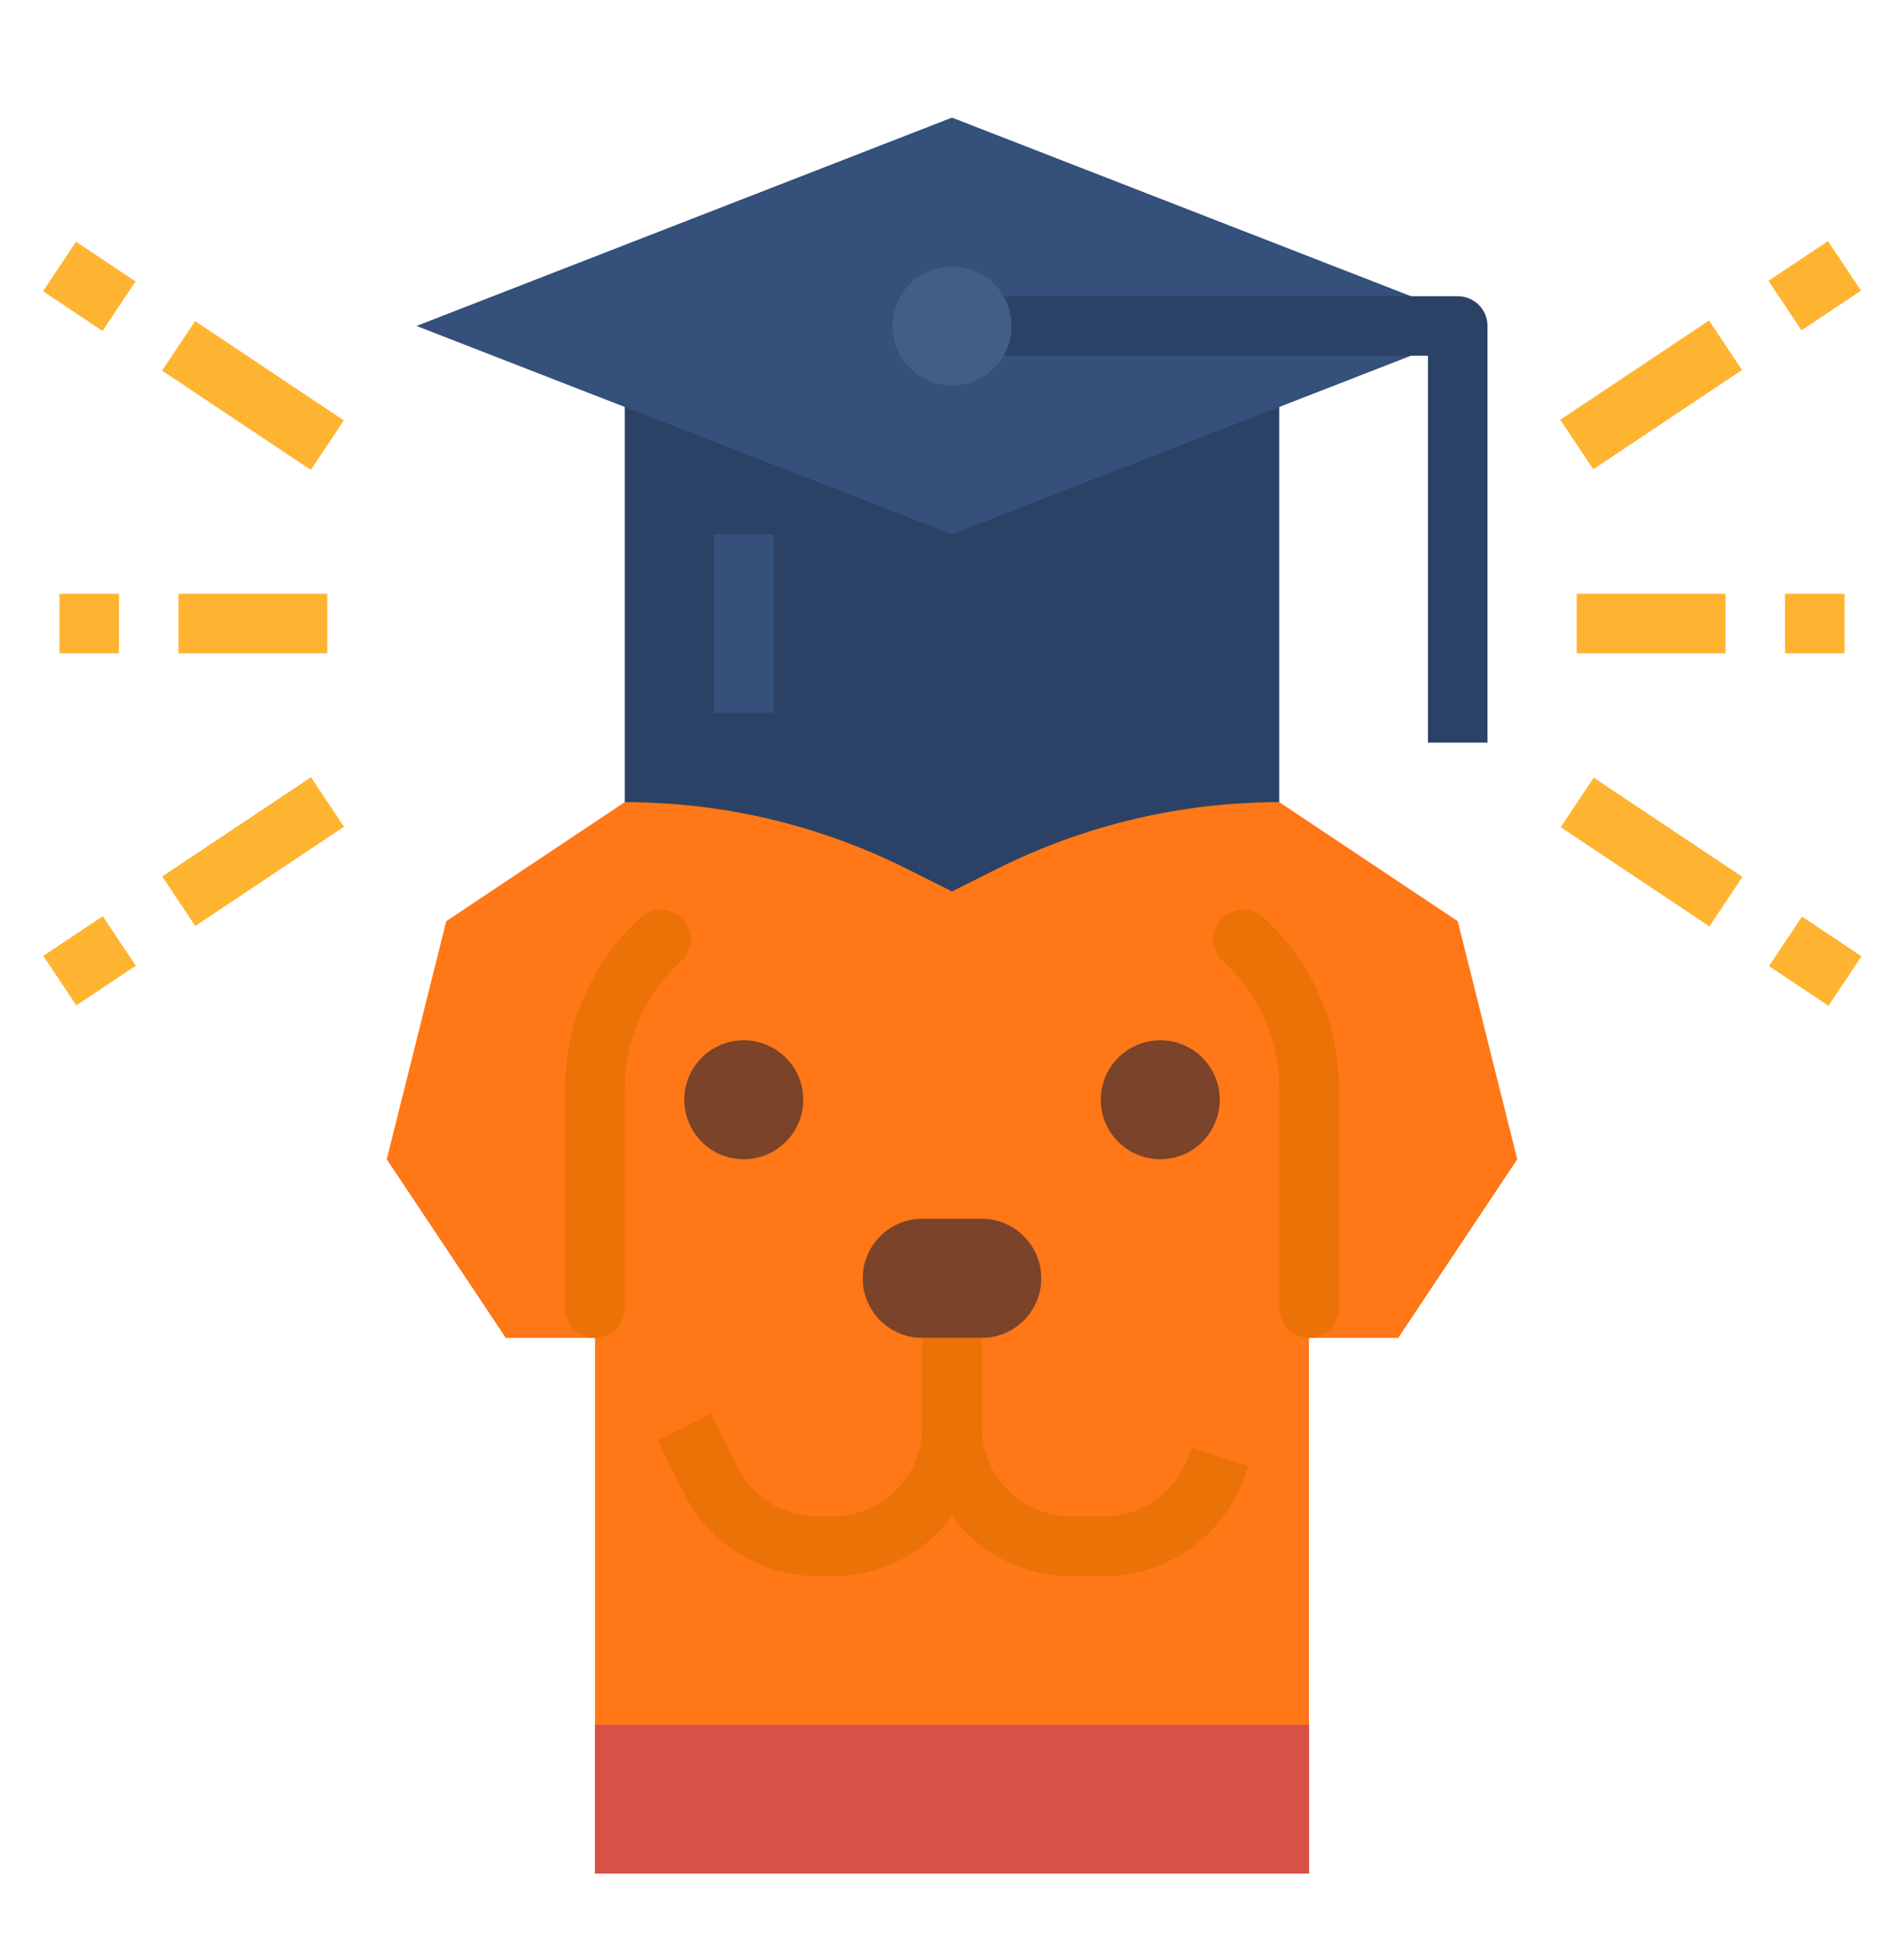 <svg width="40" height="41" viewBox="0 0 40 41" fill="none" xmlns="http://www.w3.org/2000/svg">
<path d="M27.5 39.345V28.095H29.375L31.875 24.345L30.625 19.345L26.875 16.845H13.125L9.375 19.345L8.125 24.345L10.625 28.095H12.5V39.345" fill="#FF7717"/>
<path d="M26.875 16.845C24.82 16.845 22.793 17.323 20.955 18.242L20 18.72L19.045 18.242C17.207 17.323 15.18 16.845 13.125 16.845V6.845H26.875V16.845Z" fill="#2B4266"/>
<path d="M8.75 6.845L20 2.47L31.25 6.845L20 11.22L8.75 6.845Z" fill="#34507B"/>
<path d="M31.25 15.595H30V7.47H20V6.22H30.625C30.791 6.22 30.95 6.286 31.067 6.403C31.184 6.52 31.25 6.679 31.25 6.845V15.595Z" fill="#2B4266"/>
<path d="M20 8.095C19.753 8.095 19.511 8.021 19.305 7.884C19.1 7.747 18.94 7.551 18.845 7.323C18.75 7.095 18.726 6.843 18.774 6.601C18.822 6.358 18.941 6.136 19.116 5.961C19.291 5.786 19.514 5.667 19.756 5.619C19.999 5.57 20.25 5.595 20.478 5.69C20.707 5.784 20.902 5.945 21.039 6.15C21.177 6.356 21.25 6.597 21.25 6.845C21.25 7.176 21.118 7.494 20.884 7.728C20.649 7.962 20.331 8.094 20 8.095Z" fill="#415E89"/>
<path d="M12.5 28.095C12.335 28.095 12.175 28.029 12.058 27.912C11.941 27.794 11.875 27.636 11.875 27.47V22.848C11.874 22.173 12.016 21.504 12.29 20.887C12.563 20.269 12.964 19.716 13.465 19.263C13.532 19.203 13.611 19.159 13.696 19.132C13.782 19.106 13.872 19.098 13.961 19.11C14.05 19.121 14.135 19.151 14.211 19.199C14.287 19.246 14.352 19.309 14.401 19.384C14.484 19.507 14.52 19.656 14.503 19.804C14.485 19.951 14.415 20.088 14.306 20.188C13.934 20.524 13.636 20.935 13.433 21.393C13.229 21.851 13.125 22.347 13.125 22.848V27.47C13.125 27.636 13.059 27.794 12.942 27.912C12.825 28.029 12.666 28.095 12.5 28.095Z" fill="#EA7206"/>
<path d="M27.5 28.095C27.334 28.095 27.175 28.029 27.058 27.912C26.941 27.794 26.875 27.635 26.875 27.47V22.848C26.876 22.347 26.771 21.851 26.568 21.393C26.364 20.934 26.067 20.524 25.695 20.188C25.585 20.088 25.515 19.951 25.498 19.804C25.48 19.656 25.516 19.507 25.599 19.384C25.649 19.309 25.714 19.246 25.79 19.199C25.866 19.151 25.951 19.121 26.04 19.11C26.128 19.098 26.219 19.106 26.304 19.132C26.39 19.159 26.468 19.203 26.535 19.263C27.036 19.716 27.437 20.269 27.711 20.887C27.985 21.504 28.126 22.172 28.125 22.848V27.47C28.125 27.635 28.059 27.794 27.942 27.912C27.825 28.029 27.666 28.095 27.5 28.095Z" fill="#EA7206"/>
<path d="M15.788 24.334C15.529 24.368 15.266 24.32 15.036 24.197C14.805 24.074 14.62 23.882 14.504 23.648C14.389 23.413 14.349 23.149 14.392 22.891C14.434 22.634 14.557 22.396 14.741 22.211C14.926 22.026 15.164 21.904 15.421 21.862C15.679 21.819 15.944 21.858 16.178 21.974C16.412 22.089 16.604 22.275 16.727 22.505C16.851 22.736 16.899 22.999 16.865 23.258C16.828 23.531 16.703 23.784 16.509 23.979C16.314 24.173 16.061 24.298 15.788 24.334Z" fill="#7A432A"/>
<path d="M24.538 24.334C24.279 24.368 24.016 24.32 23.786 24.197C23.555 24.074 23.369 23.882 23.254 23.648C23.139 23.413 23.099 23.149 23.142 22.891C23.184 22.634 23.307 22.396 23.491 22.211C23.676 22.026 23.914 21.904 24.172 21.862C24.429 21.819 24.694 21.858 24.928 21.974C25.162 22.089 25.354 22.275 25.477 22.505C25.601 22.736 25.649 22.999 25.615 23.258C25.578 23.531 25.453 23.784 25.259 23.979C25.064 24.173 24.811 24.298 24.538 24.334Z" fill="#7A432A"/>
<path d="M20.625 25.595H19.375C18.685 25.595 18.125 26.154 18.125 26.845C18.125 27.535 18.685 28.095 19.375 28.095H20.625C21.315 28.095 21.875 27.535 21.875 26.845C21.875 26.154 21.315 25.595 20.625 25.595Z" fill="#7A432A"/>
<path d="M25.032 30.397L24.977 30.562C24.853 30.936 24.614 31.261 24.295 31.491C23.975 31.721 23.592 31.845 23.198 31.845H22.5C22.003 31.844 21.526 31.646 21.175 31.295C20.823 30.943 20.626 30.467 20.625 29.97V28.095H19.375V29.97H19.376C19.376 29.972 19.375 29.975 19.375 29.977C19.372 30.473 19.174 30.948 18.823 31.298C18.471 31.648 17.996 31.844 17.5 31.845H17.17C16.822 31.845 16.481 31.748 16.184 31.565C15.888 31.381 15.649 31.12 15.493 30.808L14.934 29.69L13.816 30.249L14.375 31.367C14.635 31.886 15.034 32.323 15.527 32.628C16.021 32.933 16.59 33.095 17.17 33.095H17.5C17.985 33.095 18.464 32.981 18.898 32.764C19.332 32.547 19.709 32.231 20 31.843C20.291 32.231 20.668 32.547 21.102 32.764C21.536 32.981 22.015 33.095 22.5 33.095H23.198C23.854 33.095 24.493 32.888 25.025 32.505C25.558 32.121 25.956 31.58 26.163 30.958L26.218 30.792L25.032 30.397Z" fill="#EA7206"/>
<path d="M12.5 36.22H27.5V39.345H12.5V36.22Z" fill="#D65246"/>
<path d="M15 11.22H16.25V14.97H15V11.22Z" fill="#34507B"/>
<path d="M37.5 12.47H38.75V13.72H37.5V12.47Z" fill="#FFB431"/>
<path d="M33.125 12.47H36.25V13.72H33.125V12.47Z" fill="#FFB431"/>
<path d="M37.153 5.897L38.403 5.063L39.097 6.103L37.847 6.937L37.153 5.897Z" fill="#FFB431"/>
<path d="M32.779 8.815L35.904 6.73L36.597 7.77L33.473 9.855L32.779 8.815Z" fill="#FFB431"/>
<path d="M37.163 20.288L37.857 19.248L39.107 20.082L38.413 21.122L37.163 20.288Z" fill="#FFB431"/>
<path d="M32.788 17.371L33.481 16.331L36.606 18.415L35.912 19.455L32.788 17.371Z" fill="#FFB431"/>
<path d="M1.25 12.47H2.5V13.72H1.25V12.47Z" fill="#FFB431"/>
<path d="M3.75 12.47H6.875V13.72H3.75V12.47Z" fill="#FFB431"/>
<path d="M0.904 6.116L1.597 5.076L2.847 5.91L2.154 6.95L0.904 6.116Z" fill="#FFB431"/>
<path d="M3.405 7.783L4.098 6.743L7.223 8.828L6.529 9.868L3.405 7.783Z" fill="#FFB431"/>
<path d="M0.909 20.073L2.159 19.24L2.853 20.28L1.603 21.113L0.909 20.073Z" fill="#FFB431"/>
<path d="M3.408 18.406L6.533 16.322L7.227 17.362L4.102 19.446L3.408 18.406Z" fill="#FFB431"/>
</svg>
